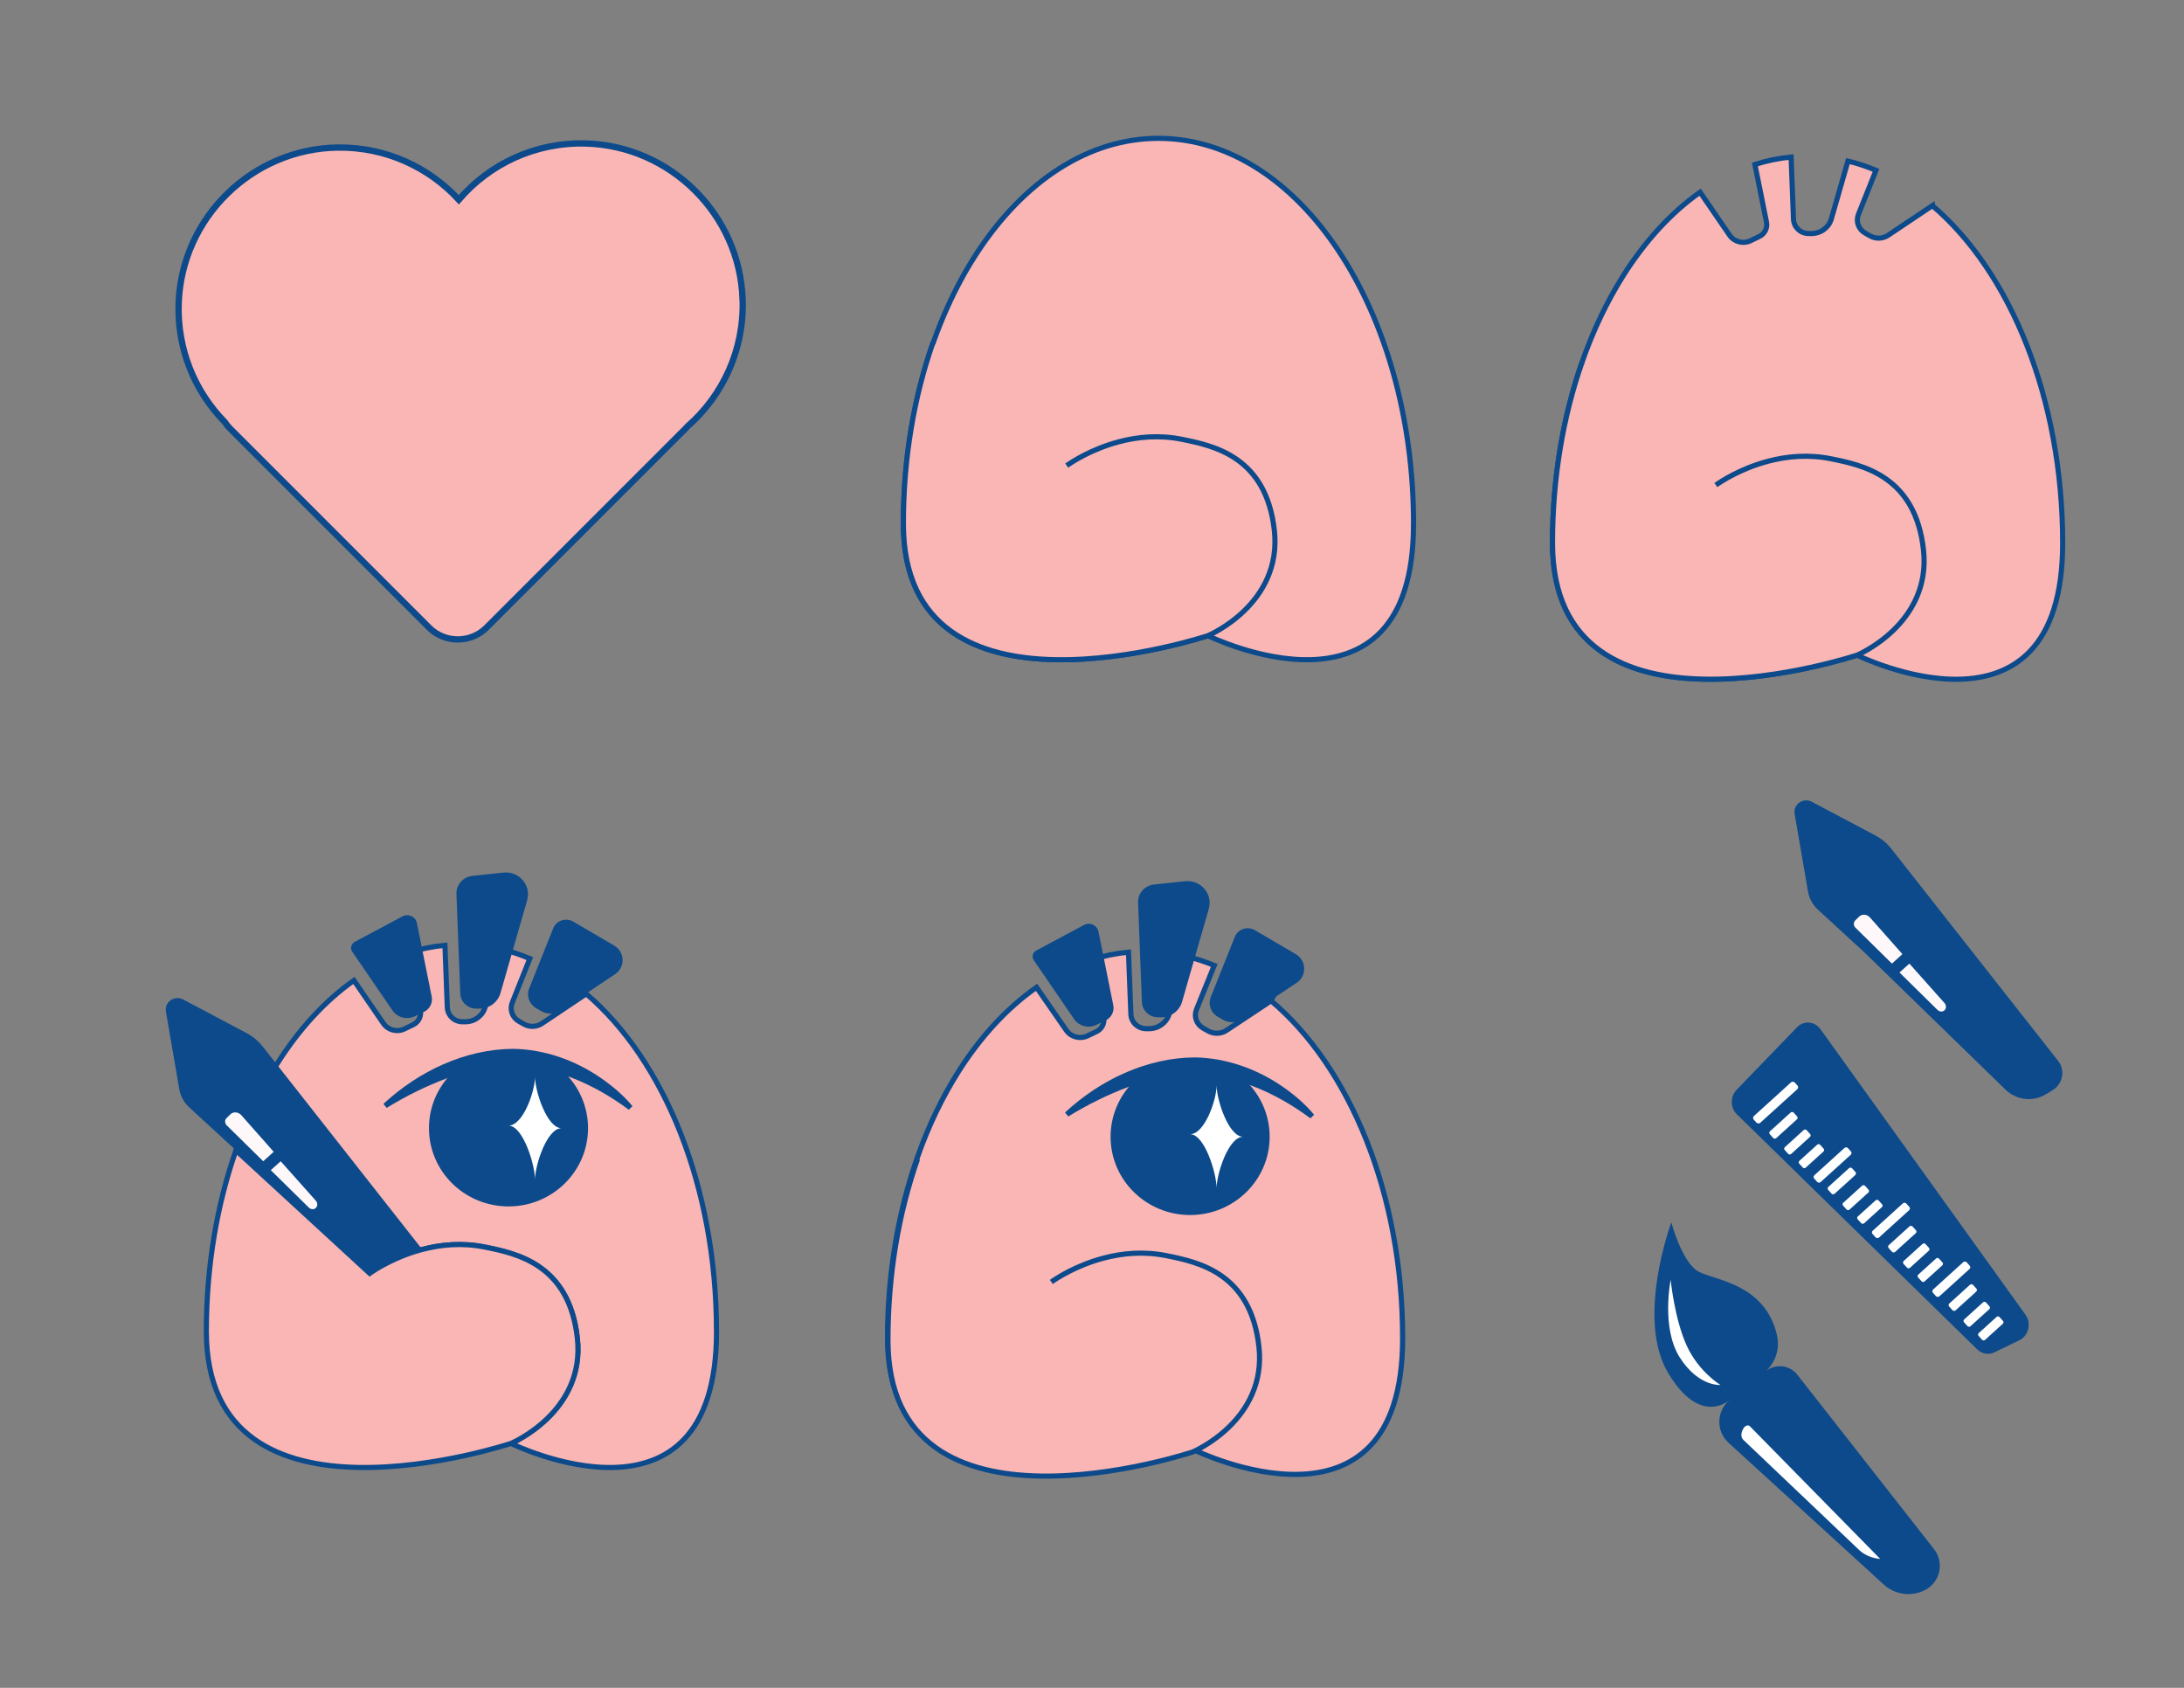 <?xml version="1.0" encoding="UTF-8"?>
<svg xmlns="http://www.w3.org/2000/svg" xmlns:xlink="http://www.w3.org/1999/xlink" viewBox="0 0 792 612"><rect x="0" y="0" width="792" height="612" fill="#808080" stroke="none"/>
  <defs>
    <style>
      .cls-1 {
        clip-path: url(#clippath);
      }

      .cls-2 {
        stroke-width: 2.29px;
      }

      .cls-2, .cls-3, .cls-4, .cls-5 {
        stroke-miterlimit: 10;
      }

      .cls-2, .cls-4, .cls-5 {
        fill: #f9b6b4;
        stroke: #0c4a8b;
      }

      .cls-3 {
        fill: none;
        stroke: #231f20;
      }

      .cls-3, .cls-5 {
        stroke-width: 1.86px;
      }

      .cls-4 {
        stroke-width: 1.87px;
      }

      .cls-6 {
        fill: #fef8fb;
      }

      .cls-6, .cls-7, .cls-8 {
        stroke-width: 0px;
      }

      .cls-7, .cls-9 {
        fill: #0c4a8b;
      }

      .cls-8 {
        fill: #fff;
      }
    </style>
    <clipPath id="clippath">
      <path class="cls-7" d="M629.87,404.05l87.15,85.23c1.69,1.65,4.14,2.07,6.23,1.06l9.07-4.4c3.35-1.62,4.41-6.15,2.17-9.27l-74.33-103.5c-2.08-2.9-6.07-3.21-8.52-.67l-21.89,22.68c-2.36,2.45-2.31,6.51.12,8.88Z"/>
    </clipPath>
  </defs>
  <g id="Layer_1" data-name="Layer 1">
    <g>
      <path class="cls-5" d="M259.84,482.72c0,77.46-74.55,40.65-74.55,40.65,0,0,27.02-11.31,24.07-38.14-2.95-26.83-22.05-30.71-33.39-33.02-8.38-1.72-16.23-.91-22.84.83-10.12,2.64-17.33,7.43-19.06,8.67l-48.51-44.62c3.98-11.42,8.98-21.88,14.8-31.15,7.94-12.62,17.43-23,27.98-30.45l10.69,15.59c1.67,2.44,4.94,3.31,7.64,2l3.15-1.52c1.95-.94,3.04-3.07,2.61-5.19l-4.21-20.92c4.26-1.37,8.66-2.27,13.13-2.7l.86,22.51c.11,2.92,2.54,5.23,5.5,5.23h1.03c3.36,0,6.31-2.18,7.21-5.36l6.01-20.92c3.46.83,6.85,1.96,10.18,3.36l-6.38,15.98c-1,2.51,0,5.38,2.38,6.74l1.8,1.03c2.07,1.18,4.64,1.11,6.61-.22l16.04-10.74c28.19,24.02,47.23,69.81,47.23,122.34Z"/>
      <path class="cls-3" d="M134.08,461.71c-.26.17-.39.28-.39.28"/>
      <ellipse class="cls-7" cx="184.4" cy="409.06" rx="28.84" ry="28.38"/>
      <path class="cls-7" d="M153.78,366.88l-3.35,1.61c-2.87,1.39-6.33.47-8.11-2.12l-11.33-16.54-3.25-4.74c-.84-1.21-.42-2.88.9-3.57l17.29-9.25c2.13-1.14,4.76.08,5.24,2.41l.92,4.51,4.46,22.18c.46,2.25-.7,4.51-2.77,5.51Z"/>
      <path class="cls-7" d="M191.18,326.42l-3.31,11.46-6.37,22.18c-.96,3.37-4.08,5.68-7.65,5.68h-1.1c-3.15,0-5.72-2.45-5.84-5.55l-.92-23.87-.46-12.21c-.12-3.29,2.37-6.13,5.72-6.51l11.31-1.2c5.68-.61,10.16,4.61,8.6,9.99Z"/>
      <path class="cls-7" d="M223.03,353.25l-2.67,1.78-17.01,11.39c-2.09,1.41-4.82,1.49-7.01.24l-1.91-1.1c-2.53-1.45-3.59-4.49-2.53-7.15l6.77-16.95,1.95-4.88c1.14-2.82,4.6-3.98,7.27-2.41l14.82,8.68c3.94,2.31,4.12,7.86.32,10.41Z"/>
      <path class="cls-5" d="M185.29,523.37s-110.46,36.81-110.46-40.65c0-23.71,3.89-46.05,10.74-65.63l48.51,44.62c1.73-1.24,8.94-6.02,19.06-8.67,6.61-1.74,14.46-2.55,22.84-.83,11.34,2.31,30.44,6.19,33.39,33.02,2.95,26.83-24.07,38.14-24.07,38.14Z"/>
      <path class="cls-7" d="M153.14,453.05c-10.12,2.64-17.33,7.43-19.06,8.67l-48.51-44.62-16.96-15.59c-1.9-1.76-3.15-4.05-3.59-6.56l-4.85-28.16c-.6-3.44,3.1-6.04,6.22-4.4l23.08,12.23c2.25,1.2,4.24,2.86,5.8,4.86l5.09,6.47,52.77,67.11Z"/>
      <path class="cls-7" d="M139.05,400.26c12.65-11.74,29.56-19.87,47.05-19.96,11.22.17,22.28,4.07,31.51,10.37,4.34,2.98,8.36,6.34,11.75,10.41,0,0-1.33,1.31-1.33,1.31-6.35-4.74-13.38-8.79-20.76-11.63-15.58-6.15-29.96-5.4-45.52.34-7.41,2.8-14.67,6.39-21.52,10.61l-1.18-1.44h0Z"/>
      <path class="cls-8" d="M194.02,427.71h0c0-5.23-4.31-19.57-9.62-19.57h0c5.31,0,9.62-12.49,9.62-17.72h0c0,5.23,4.31,18.65,9.62,18.65h0c-5.31,0-9.62,13.42-9.62,18.65Z"/>
      <path class="cls-6" d="M101.79,421.07l12.7,14.25c.72.8.76,1.93.11,2.58l-.12.12c-.64.64-1.76.55-2.51-.18l-13.77-13.55,3.59-3.23Z"/>
      <path class="cls-6" d="M95.46,421.07l-13.2-12.99c-.78-.76-.83-1.94-.13-2.64l1.43-1.41c1.05-1.04,2.87-.88,3.95.33l11.74,13.27-3.79,3.43Z"/>
    </g>
  </g>
  <g id="Layer_8" data-name="Layer 8">
    <g>
      <path class="cls-7" d="M744.72,395.05c-1.22.83-2.41,1.53-3.53,2.12-4.58,2.41-10.2,1.54-13.91-2.07l-51.08-49.68-16.96-15.59c-1.9-1.76-3.15-4.05-3.59-6.56l-4.85-28.16c-.6-3.44,3.1-6.04,6.22-4.4l23.08,12.23c2.25,1.2,4.24,2.86,5.8,4.86l5.09,6.47,55.36,70.4c2.58,3.28,1.8,8.03-1.64,10.38Z"/>
      <path class="cls-6" d="M692.41,349.4l12.7,14.25c.72.8.76,1.93.11,2.58l-.12.12c-.64.64-1.76.55-2.51-.18l-13.77-13.55,3.59-3.23Z"/>
      <path class="cls-6" d="M686.09,349.4l-13.2-12.99c-.78-.76-.83-1.94-.13-2.64l1.43-1.41c1.05-1.04,2.87-.88,3.95.33l11.74,13.27-3.79,3.43Z"/>
    </g>
  </g>
  <g id="Full_Body" data-name="Full Body">
    <path id="Body" class="cls-4" d="M460.97,362.86l-16.19,10.74c-1.99,1.33-4.59,1.4-6.67.22l-1.82-1.03c-2.41-1.37-3.41-4.23-2.41-6.74l6.45-15.98c-3.36-1.4-6.79-2.53-10.28-3.36l-6.07,20.92c-.91,3.18-3.89,5.36-7.28,5.36h-1.04c-3,0-5.44-2.31-5.56-5.23l-.87-22.51c-4.51.42-8.95,1.33-13.25,2.7l4.25,20.92c.44,2.12-.66,4.25-2.64,5.19l-3.19,1.52c-2.73,1.31-6.03.44-7.72-2l-10.79-15.59c-10.66,7.45-20.23,17.83-28.25,30.45-5.88,9.28-10.92,19.73-14.94,31.15-6.92,19.59-10.85,41.92-10.85,65.63,0,77.46,111.53,40.65,111.53,40.65,0,0,75.27,36.81,75.27-40.65,0-52.53-19.23-98.32-47.69-122.34Z"/>
    <ellipse id="Eyes" class="cls-7" cx="431.58" cy="412.18" rx="28.84" ry="28.38"/>
    <g id="Spark">
      <path class="cls-7" d="M400.95,370l-3.35,1.61c-2.87,1.39-6.33.47-8.11-2.12l-11.33-16.54-3.25-4.74c-.84-1.21-.42-2.88.9-3.57l17.29-9.25c2.13-1.14,4.76.08,5.24,2.41l.92,4.51,4.46,22.18c.46,2.25-.7,4.51-2.77,5.51Z"/>
      <path class="cls-7" d="M438.36,329.54l-3.31,11.46-6.37,22.18c-.96,3.37-4.08,5.68-7.65,5.68h-1.1c-3.15,0-5.72-2.45-5.84-5.55l-.92-23.87-.46-12.21c-.12-3.29,2.37-6.13,5.72-6.51l11.31-1.2c5.68-.61,10.16,4.61,8.6,9.99Z"/>
      <path class="cls-7" d="M470.2,356.36l-2.67,1.78-17.01,11.39c-2.09,1.41-4.82,1.49-7.01.24l-1.91-1.1c-2.53-1.45-3.59-4.49-2.53-7.15l6.77-16.95,1.95-4.88c1.14-2.82,4.6-3.98,7.27-2.41l14.82,8.68c3.94,2.31,4.12,7.86.32,10.41Z"/>
    </g>
    <path id="Hand" class="cls-5" d="M381.25,464.83c1.73-1.24,8.94-6.02,19.06-8.67,6.61-1.74,14.46-2.55,22.84-.83,11.34,2.31,30.44,6.19,33.39,33.02,2.95,26.83-24.07,38.14-24.07,38.14,0,0-110.46,36.81-110.46-40.65,0-23.71,3.89-46.05,10.74-65.63"/>
    <g id="Eyelash">
      <path class="cls-7" d="M386.23,403.37c12.65-11.74,29.56-19.87,47.05-19.96,11.22.17,22.28,4.07,31.51,10.37,4.34,2.98,8.36,6.34,11.75,10.41,0,0-1.33,1.31-1.33,1.31-6.35-4.74-13.38-8.79-20.76-11.63-15.58-6.15-29.96-5.4-45.52.34-7.41,2.8-14.67,6.39-21.52,10.61l-1.18-1.44h0Z"/>
    </g>
    <path id="Highlight" class="cls-8" d="M441.19,430.82h0c0-5.23-4.31-19.57-9.62-19.57h0c5.31,0,9.62-12.49,9.62-17.72h0c0,5.23,4.31,18.65,9.62,18.65h0c-5.31,0-9.62,13.42-9.62,18.65Z"/>
  </g>
  <g id="ruler">
    <g>
      <path class="cls-9" d="M629.87,404.05l87.15,85.23c1.69,1.65,4.14,2.07,6.23,1.06l9.07-4.4c3.35-1.62,4.41-6.15,2.17-9.27l-74.33-103.5c-2.08-2.9-6.07-3.21-8.52-.67l-21.89,22.68c-2.36,2.45-2.31,6.51.12,8.88Z"/>
      <g class="cls-1">
        <rect class="cls-8" x="633.88" y="398.08" width="20.04" height="3.36" rx=".93" ry=".93" transform="translate(-101.65 536.04) rotate(-42.19)"/>
        <rect class="cls-8" x="656.31" y="420.71" width="16.48" height="3.36" rx=".85" ry=".85" transform="translate(-111.5 555.77) rotate(-42.19)"/>
        <rect class="cls-8" x="677.48" y="440.88" width="16.48" height="3.36" rx=".85" ry=".85" transform="translate(1491.01 309.9) rotate(137.81)"/>
        <rect class="cls-8" x="699.38" y="462.2" width="16.48" height="3.36" rx=".85" ry=".85" transform="translate(1543.45 332.31) rotate(137.81)"/>
        <rect class="cls-8" x="640.9" y="406.32" width="11.68" height="3.36" rx=".76" ry=".76" transform="translate(-106.45 540.08) rotate(-42.19)"/>
        <rect class="cls-8" x="646.45" y="412.38" width="10.72" height="3.36" rx=".73" ry=".73" transform="translate(-109.21 545.05) rotate(-42.19)"/>
        <rect class="cls-8" x="651.8" y="417.5" width="10.2" height="3.36" rx=".72" ry=".72" transform="translate(-111.33 549.81) rotate(-42.19)"/>
        <rect class="cls-8" x="662.07" y="426.49" width="11.68" height="3.36" rx=".76" ry=".76" transform="translate(-114.51 559.53) rotate(-42.19)"/>
        <rect class="cls-8" x="667.62" y="432.55" width="10.72" height="3.36" rx=".73" ry=".73" transform="translate(-117.27 564.5) rotate(-42.19)"/>
        <rect class="cls-8" x="672.98" y="437.68" width="10.2" height="3.36" rx=".72" ry=".72" transform="translate(-119.39 569.25) rotate(-42.19)"/>
        <rect class="cls-8" x="683.99" y="447.59" width="11.68" height="3.36" rx=".76" ry=".76" transform="translate(-123 579.72) rotate(-42.19)"/>
        <rect class="cls-8" x="689.54" y="453.65" width="10.72" height="3.36" rx=".73" ry=".73" transform="translate(-125.76 584.69) rotate(-42.19)"/>
        <rect class="cls-8" x="694.9" y="458.77" width="10.2" height="3.36" rx=".72" ry=".72" transform="translate(-127.88 589.44) rotate(-42.19)"/>
        <rect class="cls-8" x="705.93" y="468.77" width="11.68" height="3.36" rx=".76" ry=".76" transform="translate(-131.54 599.94) rotate(-42.19)"/>
        <rect class="cls-8" x="711.48" y="474.83" width="10.72" height="3.36" rx=".73" ry=".73" transform="translate(-134.3 604.92) rotate(-42.19)"/>
        <rect class="cls-8" x="716.84" y="479.95" width="10.2" height="3.36" rx=".72" ry=".72" transform="translate(-136.42 609.67) rotate(-42.19)"/>
      </g>
    </g>
  </g>
  <g id="Brush">
    <g>
      <path class="cls-7" d="M701.35,561.71l-49.57-63.25c-2.76-3.52-7.85-4.12-11.35-1.34,0,0,5.99-4.97,3.86-13.47-4.53-18.05-21.9-19.33-28.11-22.45-6.21-3.12-10.09-18-10.09-18,0,0-12.98,34.88-1.15,54.65,11.07,18.49,21.06,10.82,22.3,9.76-4.82,3.96-5.04,11.29-.41,15.52l56.3,51.42c4.12,3.76,10.15,4.53,15.08,1.92,5.42-2.87,6.92-9.94,3.14-14.76Z"/>
      <path class="cls-8" d="M605.84,464.11s-3.52,17.43,3.33,28.13,14.73,9.93,14.73,9.93c0,0-7.93-4.72-12.3-14.39-4.37-9.66-5.75-23.67-5.75-23.67Z"/>
      <path class="cls-8" d="M681.84,565.27l-.32-.04c-2.94-.33-5.49-1.46-7.43-3.31l-41.9-39.85c-1.01-.96-.91-2.82.24-4.41h0c.57-.79,1.58-1.07,2.07-.58l47.34,48.18Z"/>
    </g>
  </g>
  <g id="Body_2" data-name="Body 2">
    <g>
      <path class="cls-5" d="M700.77,74.55l-16.04,10.74c-1.97,1.33-4.54,1.4-6.61.22l-1.8-1.03c-2.39-1.37-3.38-4.23-2.39-6.74l6.38-15.98c-3.32-1.4-6.72-2.53-10.18-3.36l-6.01,20.92c-.9,3.18-3.85,5.36-7.21,5.36h-1.03c-2.97,0-5.39-2.31-5.5-5.23l-.86-22.51c-4.47.42-8.86,1.33-13.13,2.7l4.21,20.92c.43,2.12-.66,4.25-2.61,5.19l-3.15,1.52c-2.7,1.31-5.97.44-7.64-2l-10.69-15.59c-10.55,7.45-20.04,17.83-27.98,30.45-5.82,9.28-10.82,19.73-14.8,31.15-6.85,19.59-10.74,41.92-10.74,65.63,0,77.46,110.46,40.65,110.46,40.65,0,0,74.55,36.81,74.55-40.65,0-52.53-19.04-98.32-47.23-122.34Z"/>
      <path class="cls-5" d="M622.24,175.88c1.73-1.24,8.94-6.02,19.06-8.67,6.61-1.74,14.46-2.55,22.84-.83,11.34,2.31,30.44,6.19,33.39,33.02,2.95,26.83-24.07,38.14-24.07,38.14,0,0-110.46,36.81-110.46-40.65,0-23.71,3.89-46.05,10.74-65.63"/>
    </g>
  </g>
  <g id="Body_1" data-name="Body 1">
    <g>
      <path class="cls-5" d="M512.6,189.98c0,77.22-74.56,40.52-74.56,40.52,0,0-110.45,36.7-110.45-40.52s41.42-139.82,92.51-139.82,92.51,62.6,92.51,139.82Z"/>
      <path class="cls-5" d="M386.84,168.82c1.73-1.24,8.94-6.02,19.06-8.67,6.61-1.74,14.46-2.55,22.84-.83,11.34,2.31,30.44,6.19,33.39,33.02,2.95,26.83-24.07,38.14-24.07,38.14,0,0-110.46,36.81-110.46-40.65,0-23.71,3.89-46.05,10.74-65.63"/>
    </g>
  </g>
  <g id="hEART">
    <path class="cls-2" d="M269.29,108.51c-1.04-30.65-26.07-55.57-56.73-56.48-18.48-.55-35.09,7.48-46.18,20.39-10.87-11.81-26.53-19.15-43.9-18.92-31,.42-56.58,25.4-57.69,56.39-.6,16.83,5.91,32.14,16.76,43.17.54.83,1.16,1.62,1.89,2.34l72.16,72.16c5.73,5.73,15.1,5.73,20.83,0l72.16-72.16c.27-.27.53-.55.78-.84,12.7-11.14,20.56-27.68,19.94-46.05Z"/>
  </g>
</svg>